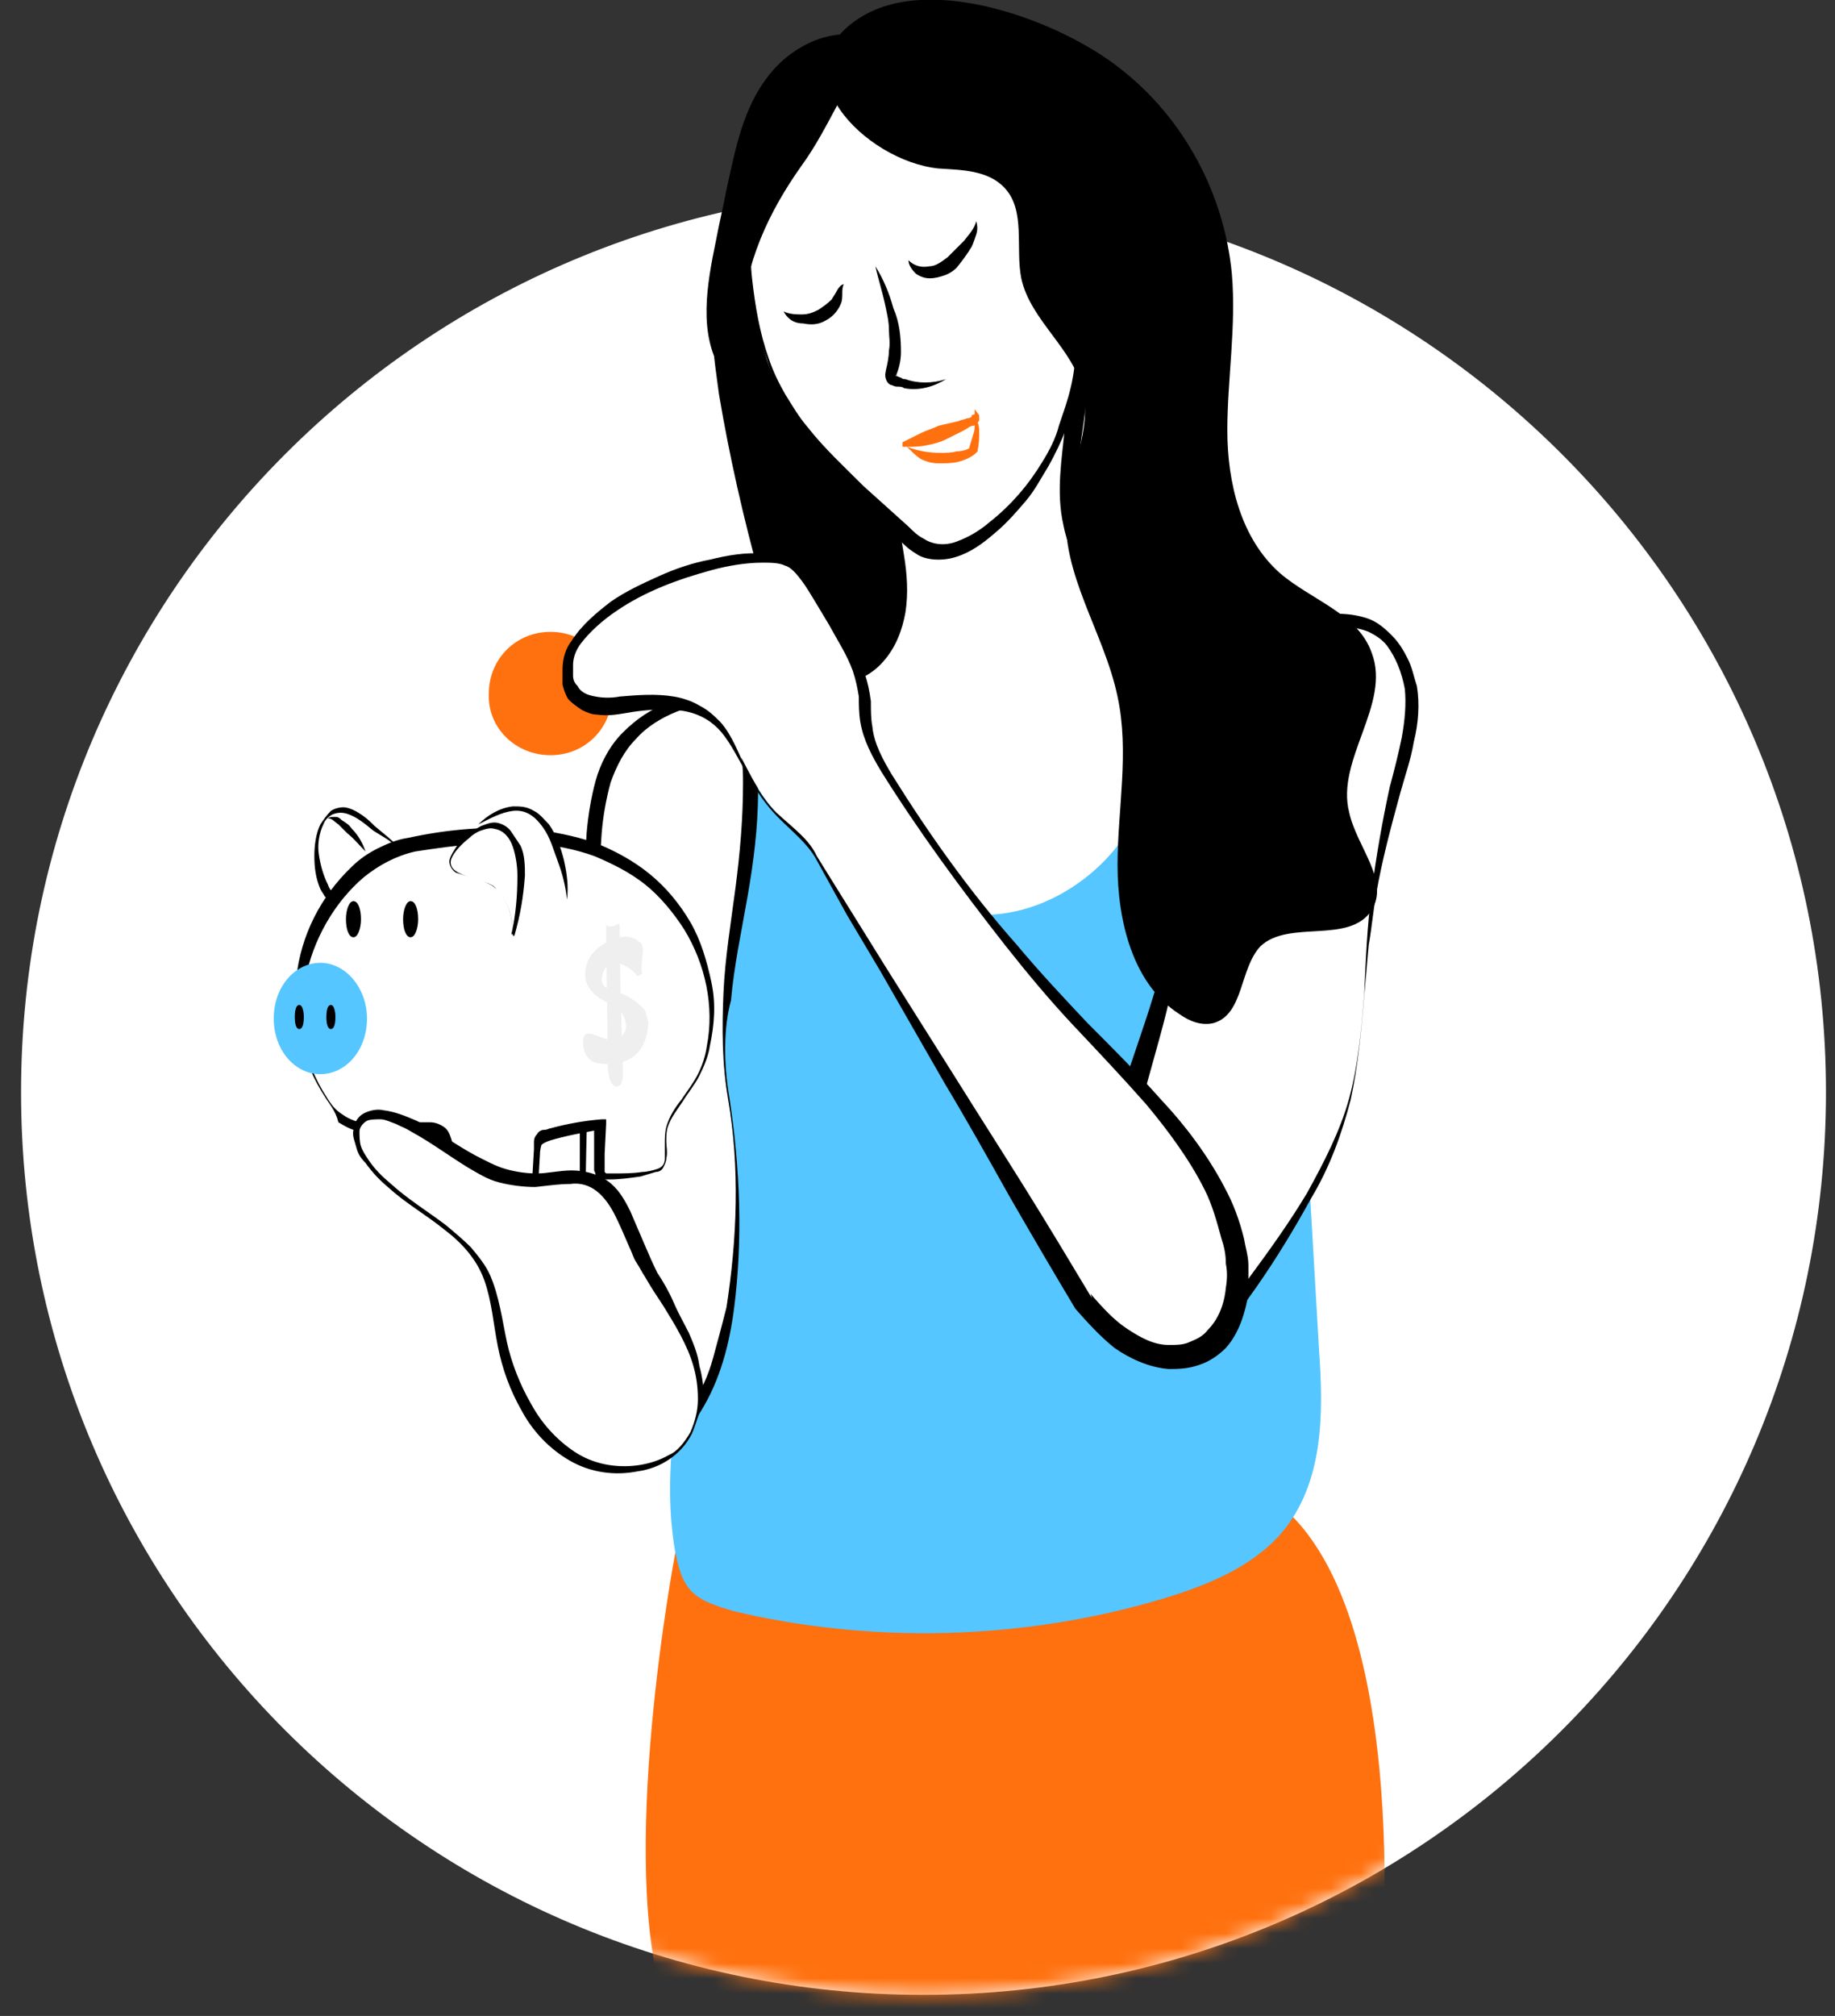 <svg width="122" height="134" viewBox="0 0 122 134" fill="none" xmlns="http://www.w3.org/2000/svg">
<rect x="0" y="0" width="122" height="134" fill="#333333" stroke="none"/>
<g clip-path="url(#clip0)">
<path d="M61.4 132.6C94.537 132.6 121.4 105.737 121.4 72.6C121.4 39.463 94.537 12.6 61.4 12.6C28.263 12.6 1.4 39.463 1.4 72.6C1.4 105.737 28.263 132.6 61.4 132.6Z" fill="white"/>
<mask id="mask0" mask-type="alpha" maskUnits="userSpaceOnUse" x="1" y="12" width="121" height="121">
<path d="M61.4 132.6C94.537 132.6 121.4 105.737 121.4 72.6C121.4 39.463 94.537 12.6 61.4 12.6C28.263 12.6 1.4 39.463 1.4 72.6C1.4 105.737 28.263 132.6 61.4 132.6Z" fill="white"/>
</mask>
<g mask="url(#mask0)">
<path d="M44.9 103.2C44.9 103.2 40.9 124.1 44.3 133.6H91.7C91.7 133.6 94.6 105.5 83.9 99.2L44.9 103.2Z" fill="#FF710F"/>
</g>
<path d="M47.4 21.3C47.3 23 47.6 24.6 47.8 26.2C49.2 34.5 51.5 42.5 54.4 50.3C55.4 52.8 57.1 55.7 59.8 55.5C60.9 55.4 61.9 54.6 62.6 53.8C66.3 49.8 65.4 43.5 63.9 38.2C61.8 31 58.7 24 54.8 17.5C53.7 15.8 51.5 12.9 49.1 14.6C47.8 15.8 47.5 19.6 47.4 21.3Z" fill="black"/>
<path d="M58.6 44C56.5 46.4 51.5 45.1 50.1 48C49.2 49.8 50.6 51.9 50.9 53.9C51.3 56.9 49.4 59.9 50.2 62.9C51.1 66.3 55.3 67.8 58.8 67.1C62.2 66.5 65.3 64.4 68.5 63C71.8 61.6 75.3 60.8 78.4 59C81.5 57.2 84.1 54 83.8 50.4C83.3 45.2 77.4 42.7 73.8 38.9C69 33.9 72.3 28.8 71.8 21.9C70.9 26.7 60 25 59.2 30.1C58.6 34.3 61.9 40.2 58.6 44Z" fill="white"/>
<path d="M58.7 44C58 44.8 57 45.3 56 45.5C55 45.8 54 45.9 52.9 46.2C51.9 46.5 50.9 47 50.5 47.9C50 48.8 50.2 49.8 50.5 50.8C50.8 51.8 51.2 52.8 51.4 53.9C51.6 55 51.5 56.1 51.3 57.2C51.1 58.3 50.9 59.3 50.7 60.3C50.6 61.3 50.6 62.3 50.9 63.2C51.2 64.1 51.8 64.8 52.6 65.4C53.4 66 54.3 66.4 55.2 66.6C56.1 66.9 57.2 66.9 58.1 66.9C59.1 66.8 60.1 66.6 61 66.3C63 65.7 64.8 64.7 66.7 63.8C67.6 63.4 68.6 62.9 69.6 62.6C70.6 62.2 71.6 61.9 72.6 61.6C74.6 60.9 76.6 60.2 78.3 59.1C80 58 81.6 56.5 82.6 54.8C83.1 53.9 83.4 52.9 83.5 51.9C83.6 50.9 83.4 49.9 83 49C82.2 47.2 80.7 45.7 79.1 44.4C77.5 43.1 75.7 41.9 74.2 40.5C73.4 39.8 72.6 39 72 38C71.4 37.1 70.9 36 70.7 34.9C70.2 32.7 70.6 30.5 70.8 28.4C70.9 27.4 71.1 26.3 71.1 25.3C71.2 24.3 71.2 23.3 71.1 22.2L72.4 22.3C72.3 23.1 71.9 23.7 71.3 24.3C70.8 24.8 70.2 25.2 69.6 25.4C68.4 26 67.1 26.3 65.9 26.6C64.7 26.9 63.5 27.2 62.4 27.6C61.3 28 60.2 28.7 59.8 29.7C59.6 30.2 59.5 30.8 59.5 31.4C59.5 32 59.5 32.6 59.6 33.2C59.7 34.4 59.9 35.7 60.1 36.9C60.3 38.1 60.4 39.4 60.2 40.7C60 41.8 59.6 43 58.7 44ZM58.6 43.9C59.4 43 59.9 41.7 60 40.5C60.1 39.3 60 38 59.7 36.8C59.5 35.6 59.2 34.3 59 33.1C58.9 32.5 58.8 31.8 58.8 31.2C58.8 30.9 58.8 30.6 58.8 30.2C58.8 29.9 58.9 29.5 59 29.2C59.3 28.6 59.7 28 60.2 27.5C60.7 27.1 61.3 26.7 61.9 26.5C63.1 25.9 64.3 25.6 65.5 25.3C66.7 25 67.9 24.6 68.9 24.1C70 23.6 70.8 22.9 70.9 21.9L71.8 16.5L72.3 22C72.5 24.2 72.3 26.3 72 28.4C71.7 30.5 71.4 32.5 71.8 34.4C72 35.3 72.4 36.3 72.9 37.1C73.4 38 74.1 38.7 74.9 39.4C76.4 40.8 78.1 42 79.7 43.4C80.5 44.1 81.3 44.8 82 45.7C82.7 46.6 83.3 47.5 83.7 48.5C84.1 49.6 84.3 50.7 84.1 51.8C84 52.9 83.6 53.9 83.1 54.9C82.5 55.8 81.9 56.7 81.1 57.4C80.3 58.1 79.5 58.8 78.5 59.3C76.7 60.4 74.7 61.1 72.7 61.8C70.7 62.5 68.8 63.2 66.9 64.2C65.1 65.2 63.2 66.2 61.2 67C60.2 67.4 59.2 67.7 58.1 67.9C57 68 55.9 68 54.8 67.7C53.7 67.4 52.7 67 51.7 66.3C51.2 66 50.8 65.5 50.5 65.1C50.2 64.6 49.9 64.1 49.7 63.6C49.3 62.5 49.4 61.3 49.5 60.2C49.7 59.1 50 58.1 50.2 57.1C50.4 56.1 50.6 55.1 50.5 54.1C50.4 53.1 50 52.1 49.8 51.1C49.7 50.6 49.6 50 49.6 49.5C49.6 48.9 49.8 48.4 50.1 47.9C50.4 47.4 50.8 47 51.3 46.8C51.8 46.5 52.3 46.4 52.8 46.2C53.8 45.9 54.9 45.8 55.9 45.6C56.9 45.1 57.9 44.7 58.6 43.9Z" fill="black"/>
<path d="M56.1 51.1C56.7 54.8 58.6 58.7 62.3 60.2C67.2 62.2 73.1 59 75.4 54.5C77.7 50 77.3 44.8 76.6 39.9C78.8 40.1 80.9 40.3 83.2 40.6C83.5 45.5 81.2 50.1 80.8 54.9C80.3 59.7 83 65.5 88.2 66C86.5 68.4 86.6 71.4 86.8 74.3C87.1 79.5 87.4 84.6 87.7 89.8C88 94 88 98.6 85.2 101.9C83.2 104.2 80.2 105.4 77.2 106.3C68.1 109 58.1 109.3 48.8 107.1C47.8 106.8 46.7 106.5 46 105.8C45.3 105.1 45.1 104.1 44.9 103.2C43.8 97 45.6 90.8 46.2 84.6C46.9 76.5 45.9 74.9 45.8 66.8C45.8 64.7 45.9 60.3 46.5 58.3C47.5 54.8 48.7 54.4 49.9 51C50.7 48.9 52.3 47 52.3 44.8C52.3 43.6 52 42.3 52.5 41.1C53.9 37.4 55.3 41.3 55.5 42.8C55.9 45.6 55.7 48.3 56.1 51.1Z" fill="#55C6FF"/>
<path d="M48.4 73C49.2 77.8 49.2 82.6 48.4 87.3C47.8 90.7 46.7 94.3 43.5 96.6C42.9 97 42.3 97.4 41.5 97.3C40.2 97.2 39.6 96 39.3 95.1C38.7 93.1 38.7 91.1 38.7 89C38.7 78.2 38.8 67.5 39.4 56.7C39.5 54.5 39.7 52.2 40.8 50.2C41.9 48.2 44.3 46.6 47.2 46.5C47.4 46.5 46.6 46.4 46.7 46.3C47.7 46.1 48.5 46.9 49 47.6C49.5 48.4 49.6 49.2 49.6 50C50.3 58 47.1 65 48.4 73Z" fill="white"/>
<path d="M48.5 73C49.2 77.6 49.4 82.4 48.8 87C48.5 89.3 47.9 91.7 46.6 93.8C46 94.8 45.2 95.8 44.2 96.5C43.7 96.9 43.2 97.2 42.6 97.4C42 97.6 41.2 97.6 40.6 97.2C40 96.9 39.6 96.3 39.3 95.8C39.2 95.5 39.1 95.2 39 94.9C38.9 94.6 38.9 94.3 38.8 94C38.6 92.8 38.5 91.6 38.5 90.5C38.5 89.3 38.5 88.2 38.5 87V83.5C38.6 78.8 38.5 74.1 38.6 69.5C38.6 64.8 38.7 60.1 39 55.4C39.1 54.2 39.3 53 39.6 51.9C39.9 50.8 40.5 49.6 41.4 48.7C42.3 47.8 43.3 47.1 44.5 46.7C45.1 46.5 45.7 46.4 46.3 46.3C46.5 46.3 46.6 46.3 46.8 46.3H47H47.1C46.4 46.8 47.4 47.4 47.1 47.2H47H46.8H46.7C46.7 47.2 46.7 47.2 46.6 47.2C46.4 47.5 46.4 46.2 46.7 46.4C46.8 46.4 46.8 46.4 46.8 46.4H46.9C47 46.4 47.1 46.4 47.2 46.4C47.6 46.4 48 46.5 48.3 46.7C48.6 46.9 48.9 47.1 49.1 47.3C49.3 47.6 49.5 47.8 49.7 48.1C49.9 48.4 50 48.7 50.1 49C50.3 49.6 50.3 50.2 50.4 50.8C50.4 51.4 50.4 52 50.4 52.6C50.4 55 50.1 57.3 49.7 59.6C49.3 61.9 48.8 64.2 48.6 66.5C48.1 68.3 48.1 70.7 48.5 73ZM48.4 73C48 70.7 48 68.3 48.1 66C48.2 63.7 48.6 61.3 48.9 59C49.2 56.7 49.4 54.4 49.4 52.1C49.4 51.5 49.4 51 49.3 50.4C49.3 49.8 49.2 49.3 49.1 48.7C49 48.4 48.9 48.2 48.8 48C48.7 47.8 48.5 47.6 48.3 47.4C48 47 47.5 46.8 47.1 46.8C47.1 46.8 47 46.8 46.9 46.8C47.2 47 47.2 45.8 47 46H47.2H47.3H47.4C47.1 45.7 48.1 46.4 47.4 46.9C47.3 46.9 47.3 46.9 47.3 46.9H47.2H47C46.9 46.9 46.7 46.9 46.6 46.9C46 47 45.5 47.1 45 47.3C44 47.7 43 48.3 42.3 49.1C41.5 49.9 41 50.9 40.6 52C40.3 53.1 40.1 54.2 40 55.4C39.7 60.1 39.4 64.8 39.2 69.5C39 74.2 38.9 78.9 38.9 83.5C38.9 85.8 38.9 88.2 39 90.5C39 91.6 39.1 92.8 39.4 93.9C39.5 94.5 39.7 95 39.9 95.5C40.2 96 40.5 96.4 40.9 96.6C41.3 96.8 41.8 96.9 42.3 96.7C42.8 96.5 43.2 96.2 43.7 95.9C44.6 95.2 45.3 94.3 46 93.4C46.6 92.5 47.1 91.4 47.4 90.3C47.7 89.2 48 88.1 48.3 86.9C49 82.4 49.2 77.6 48.4 73Z" fill="black"/>
<path d="M80.9 51.1C81.5 48.4 82.3 45.6 84.1 43.5C86 41.4 89.3 40.4 91.6 42.1C93.1 43.2 93.7 45.2 93.7 47C93.7 48.8 93.1 50.6 92.6 52.4C91.7 55.5 91.2 58.7 90.9 61.9C90.6 65.7 90.6 69.6 89.6 73.2C88.2 78.4 85 82.9 81.8 87.2C80.8 88.6 79.4 90.2 77.6 89.9C76.4 89.7 75.6 88.7 75 87.6C73.6 84.9 73.3 81.6 73.8 78.5C74.5 74 76.4 69.7 77.4 65.3C78.6 60.6 79.7 55.9 80.9 51.1Z" fill="white"/>
<path d="M80.8 51.1C81.1 50 81.4 48.8 81.7 47.7C82 46.6 82.5 45.5 83.1 44.5C84.2 42.5 86.5 40.9 89 40.8C89.6 40.8 90.3 40.9 90.9 41.1C91.5 41.3 92 41.7 92.5 42.2C93 42.7 93.3 43.2 93.6 43.8C93.9 44.4 94 45 94.2 45.6C94.4 46.8 94.3 48.1 94 49.3C93.8 50.5 93.4 51.6 93.1 52.7C92.5 54.9 91.9 57.1 91.5 59.4C91.3 60.5 91.2 61.7 91 62.8C90.9 63.9 90.8 65.1 90.7 66.2C90.5 68.5 90.3 70.8 89.8 73.1C89.2 75.4 88.4 77.6 87.2 79.6C86.1 81.6 84.9 83.6 83.5 85.6L82.5 87C82.2 87.5 81.8 88 81.4 88.4C81 88.9 80.5 89.3 80 89.7C79.5 90.1 78.8 90.4 78.1 90.4C77.4 90.4 76.7 90.2 76.1 89.8C75.5 89.4 75.1 88.9 74.7 88.4C74 87.3 73.6 86.2 73.3 85C72.7 82.6 72.7 80.1 73.2 77.8C74.1 73.1 76 68.9 77.2 64.4C78.5 60.1 79.7 55.6 80.8 51.1ZM81 51.1C79.9 55.6 79 60.2 78.1 64.7C77.7 67 77 69.3 76.4 71.5C75.8 73.7 75.1 75.9 74.7 78.1C74.3 80.3 74.3 82.6 74.8 84.7C75.1 85.8 75.5 86.8 76 87.7C76.6 88.6 77.4 89.3 78.3 89.2C79.2 89.2 80 88.5 80.8 87.7C81.2 87.3 81.5 86.8 81.9 86.4L83 85C84.4 83.1 85.7 81.3 86.9 79.3C88 77.3 89.1 75.2 89.7 73C90.3 70.8 90.5 68.5 90.7 66.1C90.8 63.8 90.9 61.5 91.2 59.2C91.5 56.9 91.9 54.6 92.4 52.3C92.7 51.2 93 50 93.2 49C93.4 47.9 93.5 46.8 93.4 45.8C93.2 44.7 92.8 43.7 92.2 42.9C91.9 42.5 91.4 42.2 91 42C90.5 41.8 90 41.7 89.5 41.7C88.4 41.7 87.3 42 86.4 42.5C85.4 43.1 84.6 43.8 83.9 44.8C82.1 46.6 81.5 48.9 81 51.1Z" fill="black"/>
<path d="M26.5 56.5C26.2 56 25.7 55.7 25.3 55.4C24.8 55 24.4 54.5 23.8 54.3C23.2 54 22.7 53.8 22.1 54.1C21.2 54.5 20.9 55.9 21 57C21.2 58.2 21.6 60.3 22.8 59.7C24.1 59 25.4 57.4 26.5 56.5Z" fill="white"/>
<path d="M26.5 56.5C26.1 55.9 25.4 55.6 24.8 55.2C24.2 54.7 23.7 54.3 23.1 54.1C22.8 54 22.5 54 22.2 54.1C21.9 54.2 21.6 54.5 21.5 54.8C21.2 55.4 21.1 56.2 21.2 56.8C21.3 57.5 21.5 58.2 21.8 58.8C21.9 59.1 22.1 59.4 22.4 59.4C22.5 59.4 22.7 59.4 22.8 59.3C22.9 59.2 23.1 59.1 23.2 59C24.4 58.5 25.3 57.3 26.5 56.5ZM26.6 56.5C26 57 25.6 57.5 25.1 58.1C24.6 58.6 24.1 59.1 23.4 59.5C23.2 59.6 23.1 59.7 22.9 59.8C22.7 59.9 22.5 60 22.2 59.9C22 59.9 21.8 59.7 21.6 59.6C21.5 59.4 21.4 59.3 21.3 59.1C21 58.4 20.9 57.7 20.9 56.9C20.9 56.2 21 55.4 21.3 54.8C21.5 54.5 21.7 54.2 22 53.9C22.3 53.7 22.8 53.6 23.1 53.7C23.5 53.8 23.8 54 24.1 54.2C24.4 54.4 24.7 54.7 24.9 54.9C25.6 55.5 26.2 55.9 26.6 56.5Z" fill="black"/>
<path d="M21.8 54.4C21.9 54.3 22.1 54.3 22.3 54.3C22.5 54.3 22.6 54.4 22.7 54.5C23 54.7 23.2 54.8 23.4 55.1C23.8 55.5 24.1 56 24.3 56.6C23.9 56.2 23.5 55.7 23.1 55.4C22.9 55.2 22.7 55 22.5 54.8C22.2 54.6 22.1 54.4 21.8 54.4Z" fill="black"/>
<path d="M21.7 72.9C22.1 73.5 22.6 74.1 23.3 74.5C24 74.8 24.7 74.8 25.5 74.8C26.4 74.8 27.2 74.8 28.1 74.8C28.5 74.8 28.9 74.8 29.2 75C29.8 75.4 29.9 76.3 29.8 77C29.7 77.7 29.5 78.5 29.9 79.1C30.4 79.8 31.3 80 32.2 80C32.8 80 33.5 80 34.2 80.1C34.6 80.1 35.1 80.1 35.4 79.8C35.6 79.5 35.7 79.2 35.7 78.9C35.7 78 35.8 77.2 35.9 76.3C35.9 76.1 35.9 75.9 36 75.7C36.1 75.5 36.4 75.4 36.6 75.4C37.7 75.1 38.9 74.8 40 74.7C40 75.7 39.9 76.7 39.9 77.7C39.9 77.8 39.9 78 40 78.1C40.1 78.2 40.3 78.2 40.4 78.2C41.3 78.2 42.3 78.2 43.2 77.9C43.5 77.9 43.8 77.8 44 77.5C44.4 77.1 44.2 76.4 44.2 75.8C44.2 74.3 45.4 73.2 46.2 71.9C46.8 71 47.1 69.9 47.2 68.9C47.8 64.7 45.8 60.3 42.4 57.9C38.1 54.9 32.5 55.2 27.6 56C23.6 56.7 20.7 60.8 20 64.6C19.5 67.5 20.1 70.5 21.7 72.9Z" fill="white"/>
<path d="M21.7 72.9C22 73.4 22.3 73.8 22.8 74.1C23.2 74.4 23.8 74.6 24.3 74.7C25.4 74.7 26.5 74.7 27.7 74.6C28 74.6 28.3 74.6 28.6 74.6C28.9 74.6 29.2 74.7 29.5 74.9C29.8 75.1 29.9 75.4 30 75.7C30.1 76 30.1 76.3 30.1 76.6C30.1 77.2 29.9 77.7 30 78.3C30 78.8 30.3 79.2 30.7 79.4C31.1 79.6 31.7 79.7 32.2 79.7H33.9C34.2 79.7 34.5 79.7 34.7 79.7C35 79.7 35.1 79.6 35.2 79.5C35.4 79.3 35.4 78.6 35.4 78.1L35.5 76.4C35.5 76.3 35.5 76.1 35.5 76C35.5 75.8 35.5 75.6 35.7 75.4C35.8 75.2 36 75.1 36.2 75.1C36.4 75.1 36.5 75 36.6 75C37.7 74.7 38.8 74.5 40 74.4H40.3V74.7L40.2 76.7V77.7C40.2 77.8 40.2 77.8 40.2 77.9C40.2 77.9 40.2 77.9 40.3 78C40.4 78 40.6 78 40.7 78C41.4 78 42.1 78 42.7 77.9C43 77.9 43.4 77.8 43.7 77.7C44 77.6 44.2 77.4 44.2 77C44.2 76.7 44.2 76.4 44.2 76C44.2 75.7 44.2 75.3 44.3 74.9C44.5 74.2 44.9 73.6 45.3 73.1C45.7 72.5 46.1 72 46.4 71.4C46.7 70.8 46.9 70.2 47 69.5C47.5 66.9 46.9 64.1 45.5 61.8C44.8 60.7 43.9 59.6 42.9 58.8C41.9 58 40.7 57.4 39.5 56.9C37 56 34.3 55.9 31.6 56.1C30.3 56.2 28.9 56.4 27.6 56.6C26.3 56.9 25.2 57.5 24.2 58.3C22.2 60 20.8 62.5 20.3 65.1C19.6 67.7 20.2 70.6 21.7 72.9ZM21.6 72.9C20.1 70.6 19.4 67.8 19.7 65C20 62.2 21.3 59.6 23.4 57.6C23.9 57.1 24.5 56.7 25.1 56.4C25.7 56.1 26.4 55.8 27.1 55.7C28.5 55.4 29.8 55.2 31.2 55.1C34 54.9 36.8 55.1 39.5 56C40.8 56.5 42.1 57.2 43.2 58.1C44.3 59 45.2 60.1 45.9 61.3C46.6 62.5 47 63.9 47.3 65.3C47.6 66.7 47.5 68.1 47.2 69.5C47.1 70.2 46.8 70.9 46.5 71.5C46.2 72.1 45.7 72.7 45.4 73.2C45 73.8 44.6 74.3 44.4 74.9C44.3 75.2 44.3 75.5 44.3 75.9C44.3 76.2 44.4 76.6 44.3 77C44.3 77.2 44.2 77.4 44.1 77.6C44 77.8 43.8 77.9 43.6 77.9C43.3 78 42.9 78.1 42.6 78.2C41.9 78.3 41.2 78.4 40.5 78.4C40.3 78.4 40.2 78.4 39.9 78.4C39.8 78.4 39.6 78.3 39.6 78.1C39.6 78 39.5 77.8 39.5 77.8V76.8V74.8L39.8 75.1C38.7 75.3 37.6 75.5 36.6 75.8C36.3 75.9 36.1 76 36 76.1C36 76.1 35.9 76.4 35.9 76.7L35.8 78.4V79.3C35.8 79.6 35.7 80 35.5 80.3C35.2 80.6 34.8 80.7 34.5 80.7C34.2 80.7 33.9 80.7 33.6 80.7L31.9 80.6C31.3 80.6 30.7 80.5 30.2 80.2C29.9 80 29.6 79.8 29.5 79.5C29.3 79.2 29.2 78.9 29.2 78.6C29.2 78 29.4 77.4 29.4 76.9C29.4 76.4 29.4 75.8 29 75.5C28.7 75.2 28.1 75.2 27.5 75.2H25.8C25.2 75.2 24.7 75.2 24.1 75.2C23.5 75.2 23 74.9 22.5 74.6C22.3 73.8 21.9 73.4 21.6 72.9Z" fill="black"/>
<path d="M45.9 95.3C44.5 98.1 40.3 98.5 37.6 96.8C35 95.1 33.7 91.9 33.1 88.8C32.8 87.4 32.7 85.9 32 84.7C30.3 81.4 26 80.2 24 77.1C23.5 76.3 23.2 75.2 23.9 74.5C24.4 74 25.2 74.1 25.8 74.3C28.9 75.2 31.4 78.3 34.6 78.5C35.7 78.6 36.7 78.3 37.7 78.3C41.2 78.3 41.3 82.2 42.8 84.6C44.8 87.5 47.7 91.7 45.9 95.3Z" fill="white"/>
<path d="M46 95.3C45.3 96.7 43.9 97.6 42.4 97.8C40.9 98.1 39.3 97.9 37.9 97.1C36.5 96.3 35.4 95.1 34.7 93.8C33.9 92.4 33.4 91 33.1 89.5C32.8 88 32.7 86.5 32.2 85.1C31.7 83.7 30.7 82.6 29.5 81.7C28.4 80.8 27 80 25.9 79C25.3 78.5 24.8 78 24.3 77.3C24 77 23.8 76.7 23.7 76.3C23.6 75.9 23.4 75.5 23.5 75.1C23.5 74.7 23.8 74.2 24.2 74C24.6 73.8 25.1 73.7 25.5 73.8C26.3 73.9 27 74.2 27.7 74.5C29.1 75.2 30.3 76.1 31.6 76.8C32.2 77.1 32.9 77.5 33.6 77.7C34.3 77.9 35 78 35.7 78C36.4 78 37.2 77.8 38 77.8C38.8 77.8 39.7 78 40.4 78.5C41.1 79 41.5 79.7 41.9 80.5C42.2 81.2 42.5 81.9 42.8 82.6C43.1 83.3 43.4 84 43.7 84.6C44.1 85.2 44.5 85.9 44.8 86.6C45.1 87.3 45.5 88 45.8 88.6C46.1 89.3 46.4 90 46.5 90.8C46.7 91.5 46.8 92.3 46.8 93.1C46.5 93.8 46.3 94.6 46 95.3ZM45.9 95.2C46.2 94.5 46.4 93.8 46.4 93C46.4 92.2 46.3 91.5 46.1 90.8C45.7 89.4 44.9 88.1 44.1 86.8C43.7 86.2 43.3 85.6 42.9 84.9C42.7 84.6 42.5 84.2 42.3 83.9C42.1 83.6 42 83.2 41.8 82.8C41.5 82.1 41.2 81.4 40.9 80.8C40.6 80.2 40.2 79.6 39.7 79.2C39.2 78.8 38.6 78.6 37.9 78.7C37.2 78.7 36.5 78.8 35.6 78.9C34.8 78.9 34 78.8 33.2 78.6C32.4 78.4 31.8 78 31.1 77.6C29.8 76.8 28.6 75.9 27.3 75.2C27 75 26.7 74.9 26.3 74.7C26 74.6 25.6 74.4 25.3 74.4C25 74.4 24.6 74.4 24.4 74.5C24.2 74.6 23.9 74.9 23.9 75.2C23.9 75.5 23.9 75.9 24 76.2C24.1 76.5 24.3 76.8 24.5 77.1C24.9 77.7 25.4 78.2 26 78.7C27.1 79.7 28.4 80.5 29.6 81.4C30.2 81.9 30.8 82.4 31.3 82.9C31.8 83.5 32.3 84.1 32.6 84.8C33.2 86.2 33.4 87.8 33.7 89.2C34 90.6 34.6 92.1 35.3 93.3C36 94.6 37 95.7 38.2 96.5C39.4 97.3 40.9 97.6 42.4 97.4C43.1 97.3 43.8 97.1 44.5 96.7C45 96.5 45.5 95.9 45.9 95.2Z" fill="black"/>
<path d="M49.9 18.5C50.1 20.8 50.6 23.1 51.5 25.3C53.3 29.4 56.8 32.6 60.2 35.6C60.6 35.9 61 36.3 61.4 36.5C62.8 37.1 64.5 36.3 65.7 35.3C69.6 32.1 71.7 27 71.8 22C71.9 17 70 12 67 7.9C58.1 -4.3 48.9 7.9 49.9 18.5Z" fill="white"/>
<path d="M50 18.5C50.2 20.3 50.5 22.1 51.1 23.8C51.4 24.7 51.8 25.5 52.2 26.2C52.7 27 53.1 27.7 53.7 28.4C54.8 29.8 56.1 31 57.4 32.3L59.4 34.1L60.4 35C60.7 35.3 61 35.6 61.4 35.8C62 36.2 62.8 36.3 63.6 36C64.4 35.7 65.1 35.3 65.8 34.7C67.2 33.6 68.4 32.2 69.3 30.7C69.8 29.9 70.2 29.1 70.4 28.3C70.7 27.4 71 26.6 71.2 25.7C71.6 24 71.6 22.2 71.5 20.4C71.2 16.9 69.9 13.5 68.1 10.4C67.2 8.9 66.1 7.4 64.9 6.2C64.6 5.9 64.3 5.6 64 5.3L63.5 4.9C63.3 4.8 63.2 4.6 63 4.6C62.7 4.3 62.3 4.2 61.9 4L61.3 3.7C61.1 3.6 60.9 3.6 60.7 3.5C59.9 3.3 59.1 3.2 58.3 3.4C57.5 3.5 56.7 3.9 56 4.3C55.3 4.8 54.6 5.3 54 6C53.4 6.6 52.9 7.4 52.4 8.1C50.6 11.3 49.6 14.9 50 18.5ZM49.8 18.6C49.7 17.7 49.7 16.8 49.8 15.9C49.8 15.4 49.8 15 49.9 14.5C50 14 50 13.6 50.1 13.1C50.2 12.2 50.5 11.3 50.7 10.4C51 9.5 51.3 8.7 51.7 7.8C52.1 7 52.6 6.2 53.2 5.4C53.8 4.7 54.5 4 55.3 3.4C56.1 3 57 2.5 58 2.3C59 2.1 60 2.1 61 2.3C61.5 2.4 61.9 2.6 62.4 2.8C62.8 3 63.3 3.2 63.7 3.5C64.5 4 65.2 4.6 65.9 5.3C67.2 6.7 68.2 8.2 69.2 9.8C71 13 72.2 16.7 72.3 20.4C72.4 24.1 71.5 27.8 69.7 31C69.2 31.8 68.8 32.6 68.2 33.3C67.6 34 67 34.7 66.3 35.3C65.6 35.9 64.9 36.5 63.9 36.9C63.4 37.1 62.9 37.2 62.4 37.2C61.9 37.2 61.3 37.1 60.9 36.8C60.4 36.5 60.1 36.2 59.8 35.9C59.5 35.6 59.1 35.3 58.8 35C58.1 34.4 57.4 33.8 56.8 33.1C55.5 31.8 54.3 30.4 53.3 28.9C52.3 27.4 51.5 25.7 51 23.9C50.3 22.1 50 20.4 49.8 18.6Z" fill="black"/>
<path d="M62.4 11.2C63.9 11.3 65.7 11.3 66.8 12.5C68.2 14 67.5 16.5 67.9 18.5C68.5 21.3 71.4 23.2 72 26C72.6 28.6 71.1 31.2 70.9 33.8C70.5 38.1 73.4 42 74.3 46.3C75.1 50 74.3 53.8 74.3 57.5C74.3 61.2 75.3 65.4 78.4 67.4C79.1 67.9 79.9 68.2 80.7 68C82.7 67.4 82.4 64.4 83.8 62.9C85.7 61.1 89.7 62.8 91.2 60.5C92.4 58.5 90.2 56.3 89.7 54C88.8 50.5 92.5 46.8 91.2 43.4C90.3 40.8 87.2 39.9 85.1 38.1C82.5 35.8 81.6 32.1 81.6 28.6C81.6 25.2 82.2 21.7 81.9 18.2C81.4 12.9 78.7 7.8 74.4 4.5C70.6 1.5 62.1 -1.8 57.3 1.1C51.5 4.6 57.5 10.7 62.4 11.2Z" fill="black"/>
<path d="M49.3 21.5C49.2 22.7 49.1 24.2 48 24.7C46.4 22.2 47 18.9 47.6 16C47.8 14.9 48.1 13.7 48.3 12.6C48.9 9.9 49.4 7.1 51.2 4.9C52.9 2.8 55.9 1.5 58.4 2.8C56.3 5.1 55.2 8.4 53.3 11C51.1 14.1 49.5 17.5 49.3 21.5Z" fill="black"/>
<path d="M36.6 50.2C38.9 50.2 40.7 48.4 40.7 46.1C40.7 43.8 38.9 42 36.6 42C34.3 42 32.5 43.8 32.5 46.1C32.4 48.4 34.3 50.2 36.6 50.2Z" fill="#FF710F"/>
<path d="M54.3 56.9C53.8 56 53.1 55.4 52.3 54.7C48.1 51 49.9 45.7 41.5 47C38.2 47.5 38 45.7 37.9 45.2C36.6 40.3 49.9 35.7 52.8 37.7C53.4 38.1 53.9 38.8 54.2 39.4C54.6 40.1 55 40.8 55.4 41.4C56.3 42.9 57.3 44.6 57.5 46.3C57.6 47.1 57.5 47.9 57.7 48.7C57.9 49.7 58.4 50.6 59 51.4C62.8 57.5 67.3 63.2 72.3 68.5C76.5 72.9 81.3 77.4 82.2 83.4C82.6 85.8 81.9 88.8 79.7 89.8C78.3 90.4 76.6 90.1 75.3 89.4C74 88.7 72.9 87.5 71.9 86.4L54.3 56.9Z" fill="white"/>
<path d="M54.2 57C53.6 56 52.7 55.3 51.8 54.4C50.9 53.5 50.3 52.6 49.7 51.5C49.1 50.5 48.6 49.4 47.9 48.6C47.1 47.7 46.1 47.3 45 47.2C43.9 47.1 42.7 47.2 41.6 47.4C41 47.5 40.4 47.6 39.7 47.5C39.4 47.5 39.1 47.4 38.7 47.2C38.4 47 38.1 46.8 37.8 46.5C37.6 46.2 37.5 45.9 37.4 45.5V45.3C37.4 45.2 37.4 45.1 37.4 45C37.4 44.8 37.4 44.7 37.4 44.5C37.4 43.8 37.6 43.1 38 42.6C38.7 41.5 39.7 40.7 40.6 40C41.6 39.3 42.7 38.8 43.8 38.3C44.9 37.8 46.1 37.4 47.2 37.2C48.4 36.9 49.6 36.7 50.8 36.8C51.4 36.8 52.1 36.9 52.7 37.2C53.4 37.5 53.8 38.1 54.1 38.6C54.4 39.1 54.7 39.6 55 40.1L55.9 41.6C56.5 42.6 57 43.7 57.5 44.8C57.7 45.4 57.8 45.9 57.9 46.6C57.9 47.2 57.9 47.8 58 48.3C58.1 49.4 58.7 50.5 59.3 51.5C61.8 55.5 64.5 59.3 67.6 62.8C69.1 64.6 70.7 66.3 72.3 68C74 69.7 75.6 71.3 77.2 73.1C78.8 74.8 80.3 76.8 81.4 78.9C82 80 82.4 81.1 82.7 82.3C82.8 82.9 83 83.5 83 84.1C83 84.7 83 85.4 83 86C82.8 87.2 82.4 88.6 81.5 89.6C81 90.1 80.4 90.5 79.8 90.7C79 91 78.3 91 77.7 91C76.4 90.9 75.1 90.3 74.1 89.6C73.1 88.8 72.3 87.9 71.5 87C70 84.5 68.6 82.1 67.1 79.5C65.7 77 64.3 74.5 62.8 72L58.5 64.5L56.3 60.8L54.2 57ZM54.3 56.9L56.6 60.6L58.9 64.3L63.5 71.6C65 74 66.6 76.5 68.1 78.9C69.6 81.3 71.1 83.8 72.6 86.3L72.5 86C73.3 86.9 74 87.7 74.9 88.3C75.8 88.9 76.7 89.4 77.7 89.4C78.2 89.4 78.7 89.4 79.1 89.2C79.6 89 80 88.8 80.3 88.4C81 87.7 81.4 86.7 81.5 85.6C81.6 85 81.6 84.5 81.5 84C81.5 83.4 81.4 82.9 81.2 82.3C80.9 81.2 80.6 80.1 80.1 79.1C79.1 77.1 77.7 75.2 76.2 73.4C74.7 71.7 73.1 70 71.4 68.2C69.8 66.5 68.3 64.7 66.8 62.8C63.9 59.1 61.1 55.3 58.6 51.3C58 50.3 57.4 49.2 57.2 48C57.1 47.4 57.1 46.8 57.1 46.3C57 45.7 56.9 45.2 56.7 44.6C56.3 43.5 55.7 42.6 55.1 41.5L54.2 40C53.9 39.5 53.6 39 53.3 38.6C53 38.2 52.6 37.7 52.2 37.6C51.8 37.4 51.2 37.4 50.7 37.4C49.6 37.4 48.4 37.6 47.3 37.9C45.1 38.5 42.9 39.3 41 40.6C40.1 41.2 39.2 42 38.6 42.8C38.3 43.2 38.1 43.7 38.1 44.2C38.1 44.3 38.1 44.5 38.1 44.5V44.7V44.9C38.1 45.2 38.2 45.4 38.4 45.6C38.6 46 39 46.2 39.6 46.3C40.1 46.4 40.7 46.4 41.2 46.3C42.4 46.2 43.6 46.1 44.8 46.3C45.4 46.4 46 46.6 46.5 46.9C47.1 47.2 47.5 47.6 47.9 48C48.7 48.9 49.1 50.1 49.6 51.1C50.2 52.1 50.7 53.1 51.6 54C52.8 55.1 53.8 55.8 54.3 56.9Z" fill="black"/>
<path d="M31.8 54.8C32.6 54.2 33.6 53.6 34.6 53.7C35.8 53.9 36.5 55.1 36.9 56.2C37.3 57.3 37.5 58.5 37.6 59.7" fill="white"/>
<path d="M31.8 54.8C32.4 54.2 33.2 53.7 34.1 53.6C34.6 53.6 35 53.6 35.5 53.9C35.9 54.1 36.2 54.5 36.5 54.8C37 55.5 37.3 56.4 37.5 57.2C37.7 58.1 37.8 58.9 37.7 59.8C37.6 58.9 37.4 58.1 37.1 57.3C36.8 56.5 36.6 55.7 36.1 55C35.6 54.3 35 53.8 34.1 53.9C33.3 54 32.6 54.4 31.8 54.8Z" fill="black"/>
<path d="M33 59.1C33.8 59.9 34.1 61 34 62.1C34.2 61.2 34.4 60.2 34.5 59.2C34.6 58.1 34.7 56.8 34.1 55.8C33.8 55.3 33.4 54.9 32.9 54.9C32.5 54.9 32 55 31.7 55.2C31.1 55.6 29.6 56.9 30 57.7C30.4 58.3 32.3 58.3 33 59.1Z" fill="white"/>
<path d="M33 59.1C33.8 59.9 34.1 61 34.1 62.1H34C34.3 60.8 34.4 59.5 34.4 58.2C34.4 57.6 34.3 56.9 34.1 56.3C33.9 55.7 33.5 55.2 32.9 55.1C32.6 55 32.3 55.1 32 55.2C31.7 55.3 31.4 55.5 31.2 55.7C30.7 56.1 30.2 56.6 30 57.1C29.9 57.4 30 57.7 30.3 57.9C30.6 58.1 30.9 58.2 31.2 58.3C31.5 58.4 31.8 58.5 32.1 58.6C32.4 58.7 32.8 58.8 33 59.1ZM33 59.1C32.7 58.8 32.4 58.7 32.1 58.6C31.8 58.5 31.5 58.4 31.2 58.3C30.9 58.2 30.6 58.1 30.3 58C30 57.8 29.8 57.4 29.9 57.1C30 56.8 30.2 56.5 30.4 56.2C30.6 55.9 30.8 55.7 31.1 55.5C31.4 55.3 31.6 55.1 32 54.9C32.3 54.8 32.7 54.6 33.1 54.7C33.5 54.8 33.8 55 34 55.3C34.2 55.6 34.4 55.9 34.6 56.2C34.9 56.8 34.9 57.6 34.9 58.2C34.8 59.6 34.6 60.8 34.2 62.2H34.1C34.1 61 33.8 59.9 33 59.1Z" fill="black"/>
<path d="M21.3 71.4C23 71.4 24.4 69.8 24.4 67.7C24.4 65.7 23 64 21.3 64C19.6 64 18.2 65.6 18.2 67.7C18.2 69.8 19.6 71.4 21.3 71.4Z" fill="#55C6FF"/>
<path d="M19.9 68.4C20.1 68.4 20.2 68.1 20.2 67.6C20.2 67.2 20.1 66.8 19.9 66.8C19.7 66.8 19.6 67.1 19.6 67.6C19.6 68.1 19.7 68.4 19.9 68.4Z" fill="black"/>
<path d="M22 68.4C22.2 68.4 22.3 68.1 22.3 67.6C22.3 67.2 22.2 66.8 22 66.8C21.8 66.8 21.7 67.1 21.7 67.6C21.7 68.1 21.8 68.4 22 68.4Z" fill="black"/>
<path d="M23.5 62.3C23.8 62.3 24 61.7 24 61.1C24 60.4 23.8 59.9 23.5 59.9C23.2 59.9 23 60.5 23 61.1C23 61.8 23.2 62.3 23.5 62.3Z" fill="black"/>
<path d="M27.3 62.3C27.6 62.3 27.8 61.7 27.8 61.1C27.8 60.4 27.6 59.9 27.3 59.9C27 59.9 26.8 60.5 26.8 61.1C26.8 61.8 27 62.3 27.3 62.3Z" fill="black"/>
<path d="M42.4 64.9C42 64.4 41.5 64.1 41 64C40.7 64 40.5 64 40.3 64.3C40.1 64.5 40 64.9 40 65.2C40.1 65.7 40.6 65.8 40.9 65.9C41.4 66 41.9 66.3 42.3 66.6C42.5 66.8 42.7 66.9 42.9 67.2C43 67.4 43 67.7 43.1 67.9C43.1 68.9 42.7 69.9 42 70.3C41.4 70.7 40.7 70.8 40 70.7C39.7 70.7 39.3 70.6 39.1 70.3C38.8 70 38.7 69.4 38.8 69C38.8 68.9 38.9 68.7 39.1 68.7C39.1 68.7 39.2 68.7 39.3 68.7C39.6 68.8 39.8 68.9 40.1 69C40.4 69.1 40.7 69.2 40.9 69.1C41.2 69.1 41.5 68.8 41.6 68.4C41.7 67.9 41.4 67.4 41.2 67.1C40.9 66.8 40.6 66.7 40.3 66.6C39.7 66.3 39 65.8 38.9 64.9C38.9 64.4 39 63.9 39.3 63.5C39.6 63.1 39.9 62.9 40.2 62.7C40.9 62.3 41.8 62 42.5 62.6C42.6 62.7 42.7 62.7 42.7 62.9C42.8 63.1 42.7 63.4 42.7 63.6C42.7 63.9 42.6 64.3 42.7 64.7" fill="#EFEFEF"/>
<path d="M41.2 61.4C41.2 64.5 41.3 67.6 41.4 70.7C41.4 71.3 41.5 72.1 41.1 72.2C40.8 72.3 40.6 72 40.5 71.6C40.4 71.2 40.4 70.8 40.4 70.4C40.4 67.5 40.3 64.5 40.3 61.5C40.7 61.7 40.8 61.5 41.2 61.4Z" fill="#EFEFEF"/>
<path d="M52.1 20.7C52.5 20.9 53 20.9 53.3 20.9C53.7 20.9 54 20.8 54.4 20.6C54.7 20.4 55 20.2 55.3 19.9C55.4 19.7 55.5 19.6 55.6 19.4C55.7 19.2 55.9 18.9 56.1 18.9C56 19.1 56 19.3 56 19.5C56 19.7 56 20 55.9 20.2C55.7 20.7 55.3 21.1 54.9 21.3C54.4 21.6 53.9 21.6 53.4 21.5C52.7 21.5 52.3 21.1 52.1 20.7Z" fill="black"/>
<path d="M60.4 17.3C60.8 17.7 61.3 17.8 61.8 17.7C62.2 17.7 62.6 17.4 63 17.1C63.3 16.8 63.7 16.4 64.1 16C64.4 15.6 64.8 15.2 64.9 14.7C65 15 65 15.3 64.9 15.6C64.8 15.9 64.7 16.2 64.6 16.4C64.3 16.9 64 17.3 63.6 17.8C63.4 18 63.1 18.2 62.8 18.3C62.5 18.4 62.2 18.5 61.8 18.5C61.5 18.5 61.2 18.4 60.9 18.2C60.6 17.9 60.4 17.6 60.4 17.3Z" fill="black"/>
<path d="M58.2 17.7C58.4 18.6 58.7 19.5 58.9 20.5C59 21 59.1 21.4 59.1 21.9C59.1 22.4 59.2 22.8 59.1 23.3C59.1 23.7 59 24.2 58.9 24.6C58.9 24.7 58.8 24.9 58.9 25.2C59 25.5 59.2 25.6 59.3 25.6C59.5 25.7 59.6 25.7 59.7 25.7C59.8 25.7 60 25.7 60.1 25.8C61.1 26 62.1 25.7 62.9 25.2C62 25.5 61 25.5 60.2 25.2C60.1 25.2 60 25.2 59.9 25.1C59.8 25.1 59.7 25 59.6 25C59.5 25 59.5 24.9 59.6 25C59.6 25 59.6 25 59.6 24.9C59.8 24.4 59.9 23.9 59.9 23.4C59.9 22.4 59.8 21.4 59.4 20.5C59.1 19.4 58.7 18.5 58.2 17.7Z" fill="black"/>
<path d="M60.2 29.7C60.7 29.7 61.1 29.7 61.6 29.6C62.1 29.5 62.5 29.4 62.9 29.2C63.3 29 63.7 28.8 64.1 28.6C64.3 28.5 64.5 28.3 64.7 28.3C64.8 28.3 64.9 28.2 65 28.1C65 28.1 65.1 28 65.1 27.9C65.1 27.8 65.1 27.7 65.1 27.6L64.8 27.2V27.7C64.8 27.9 64.8 28.1 64.8 28.3C64.8 28.5 64.8 28.6 64.7 28.9C64.6 29.2 64.5 29.6 64.4 29.9L64.6 29.7C64.3 29.9 64 30 63.6 30C63.3 30.1 62.9 30.1 62.5 30.1C61.8 30.1 61.1 30 60.3 29.7C60.6 30 60.9 30.3 61.2 30.5C61.6 30.7 62 30.8 62.4 30.8C62.8 30.8 63.3 30.8 63.7 30.7C64.1 30.6 64.6 30.4 64.9 30.1L65 30V29.9C65.1 29.5 65.1 29.1 65.1 28.7C65.1 28.5 65.1 28.3 65 28.1C65 27.9 65 27.7 64.9 27.5L64.6 27.6C64.6 27.6 64.6 27.6 64.6 27.7C64.6 27.7 64.5 27.8 64.3 27.8C64.1 27.9 63.9 27.9 63.7 28C63.3 28.1 62.8 28.2 62.4 28.3C62 28.5 61.6 28.6 61.2 28.8C60.8 29 60.4 29.2 60 29.4V29.7H60.2Z" fill="#FF710F"/>
</g>
<defs>
<clipPath id="clip0">
<rect width="121.4" height="133.6" fill="white"/>
</clipPath>
</defs>
</svg>

